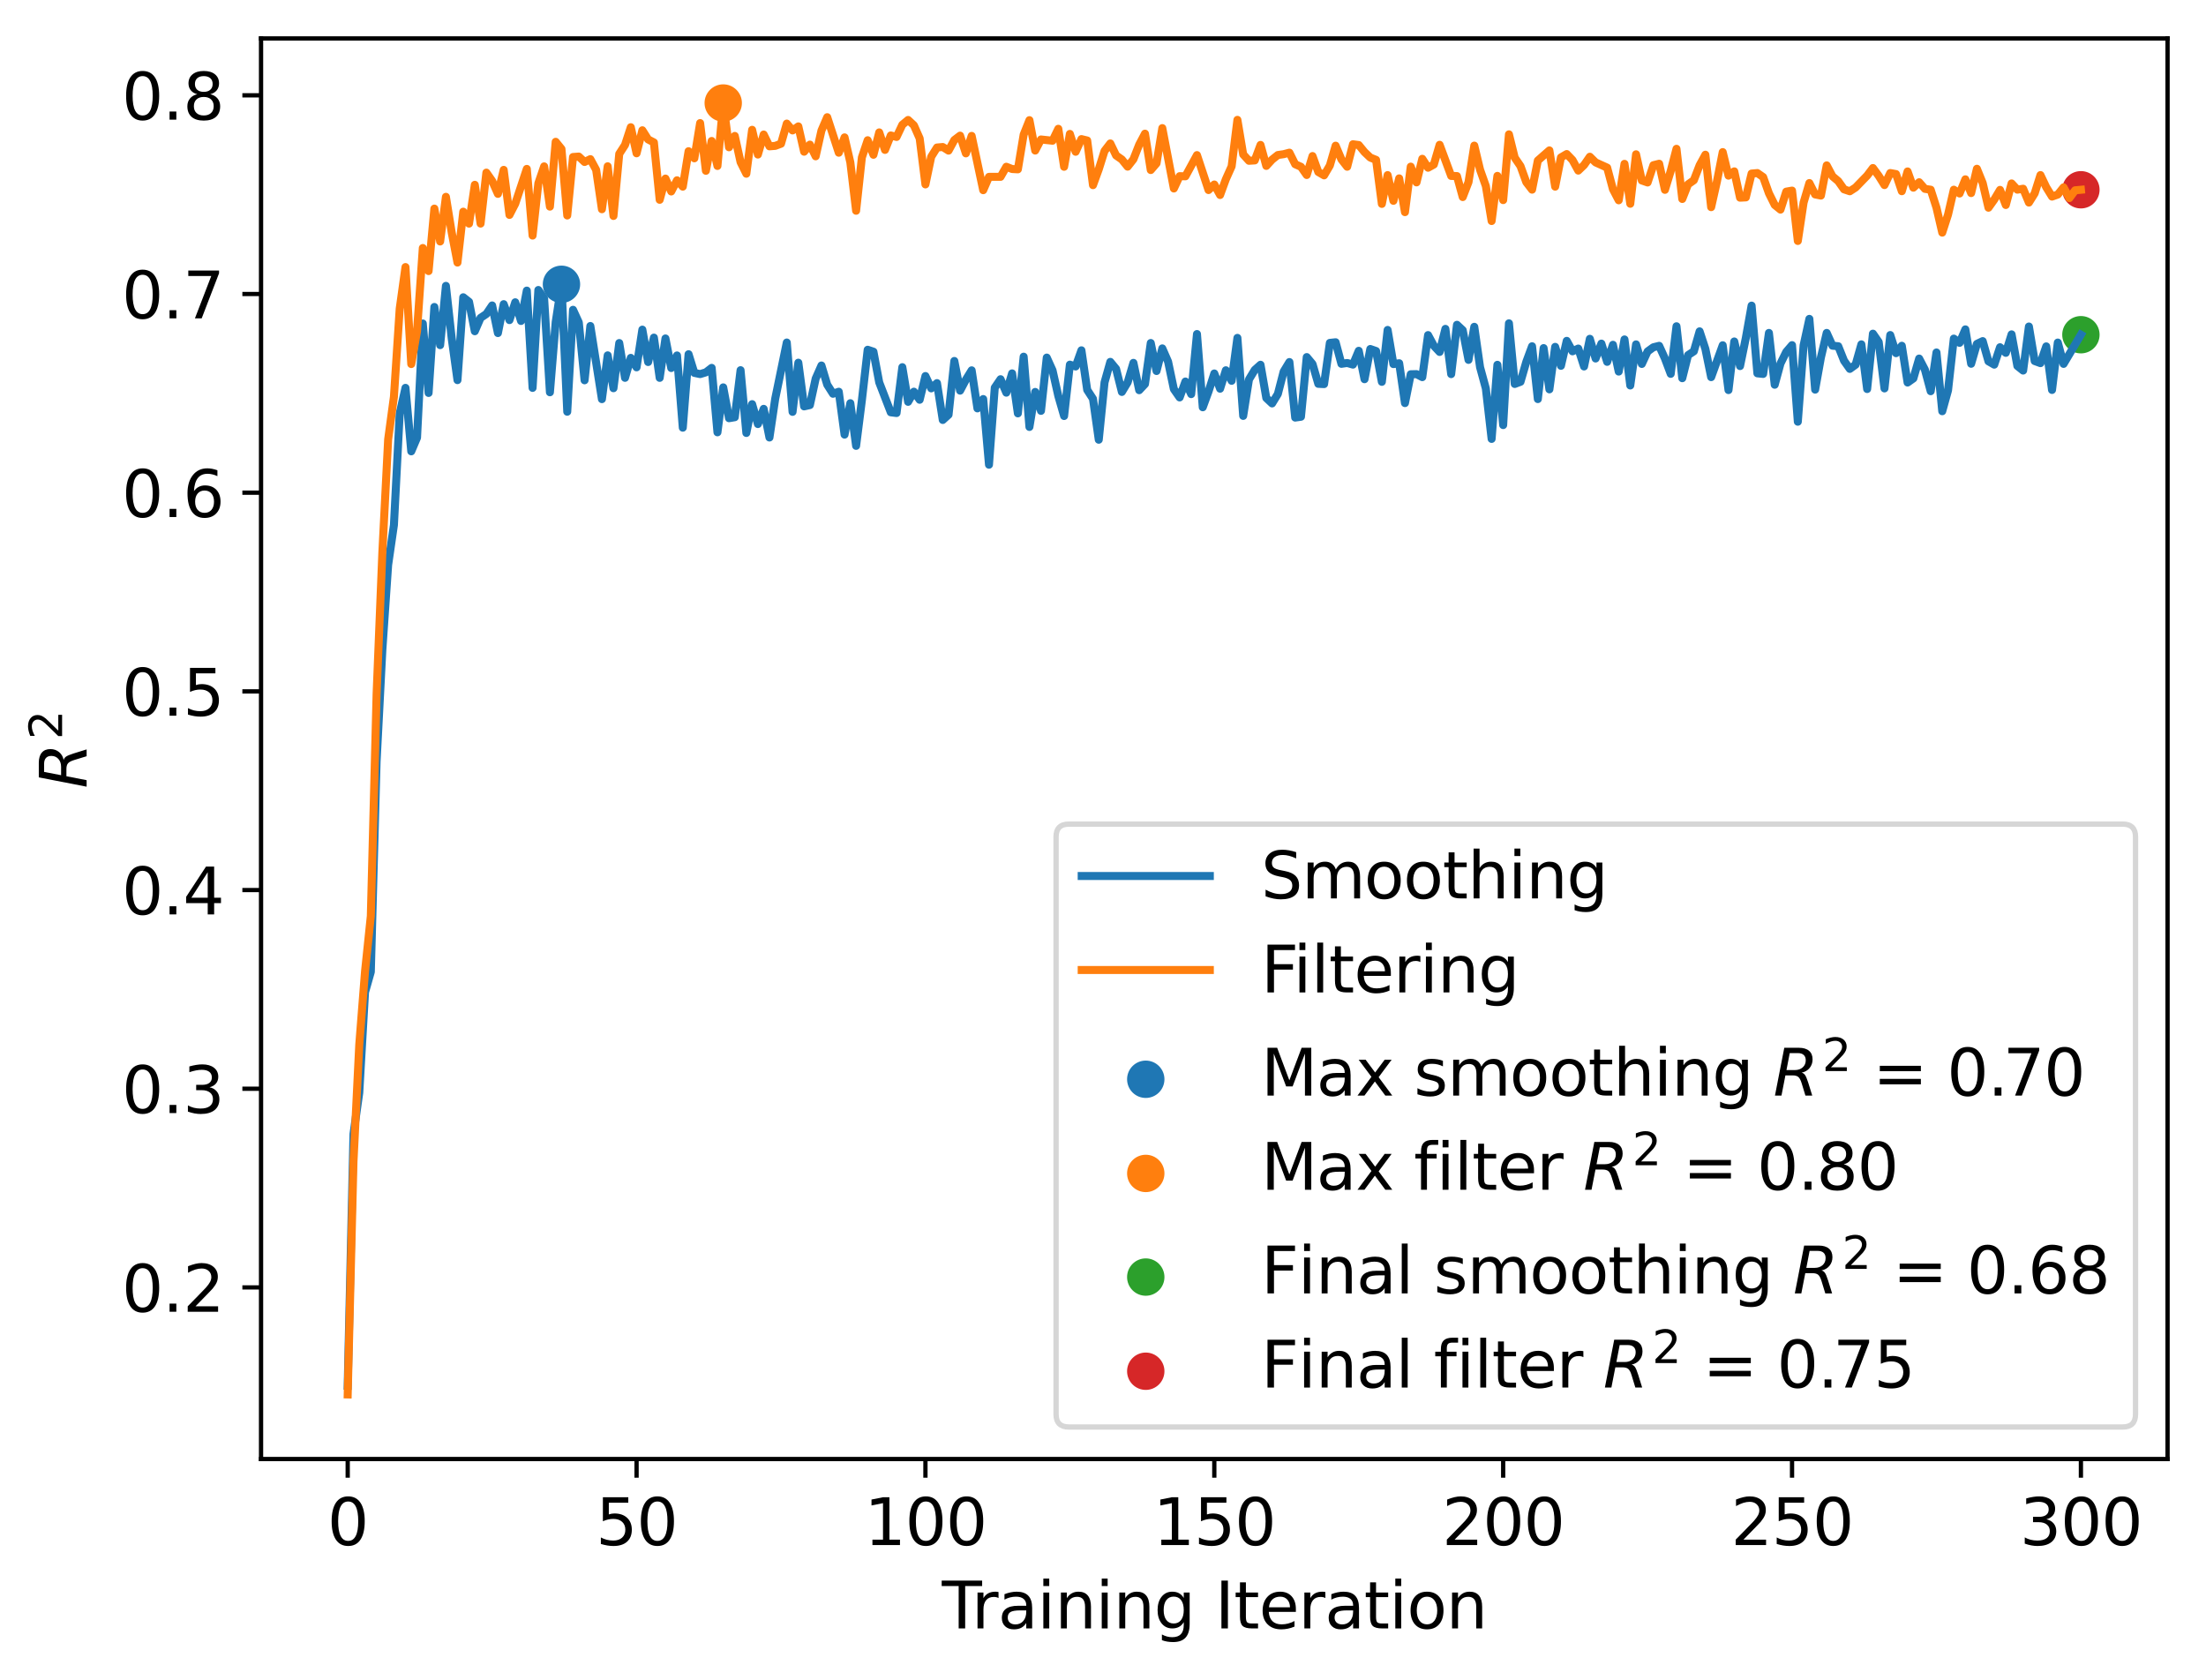 <?xml version="1.0" encoding="utf-8" standalone="no"?>
<!DOCTYPE svg PUBLIC "-//W3C//DTD SVG 1.1//EN"
  "http://www.w3.org/Graphics/SVG/1.1/DTD/svg11.dtd">
<svg xmlns:xlink="http://www.w3.org/1999/xlink" width="413.217pt" height="314.74pt" viewBox="0 0 413.217 314.74" xmlns="http://www.w3.org/2000/svg" version="1.1">
 <defs>
  <style type="text/css">*{stroke-linejoin: round; stroke-linecap: butt}</style>
 </defs>
 <g id="figure_1">
  <g id="patch_1">
   <path d="M 0 314.74 
L 413.217 314.74 
L 413.217 0 
L 0 0 
z
" style="fill: #ffffff"/>
  </g>
  <g id="axes_1">
   <g id="patch_2">
    <path d="M 48.898 273.312 
L 406.017 273.312 
L 406.017 7.2 
L 48.898 7.2 
z
" style="fill: #ffffff"/>
   </g>
   <g id="PathCollection_1">
    <defs>
     <path id="mb98bd3ac71" d="M 0 3 
C 0.796 3 1.559 2.684 2.121 2.121 
C 2.684 1.559 3 0.796 3 0 
C 3 -0.796 2.684 -1.559 2.121 -2.121 
C 1.559 -2.684 0.796 -3 0 -3 
C -0.796 -3 -1.559 -2.684 -2.121 -2.121 
C -2.684 -1.559 -3 -0.796 -3 0 
C -3 0.796 -2.684 1.559 -2.121 2.121 
C -1.559 2.684 -0.796 3 0 3 
z
" style="stroke: #1f77b4"/>
    </defs>
    <g clip-path="url(#pe57e9bd831)">
     <use xlink:href="#mb98bd3ac71" x="105.171" y="53.255" style="fill: #1f77b4; stroke: #1f77b4"/>
    </g>
   </g>
   <g id="PathCollection_2">
    <defs>
     <path id="m142ad29818" d="M 0 3 
C 0.796 3 1.559 2.684 2.121 2.121 
C 2.684 1.559 3 0.796 3 0 
C 3 -0.796 2.684 -1.559 2.121 -2.121 
C 1.559 -2.684 0.796 -3 0 -3 
C -0.796 -3 -1.559 -2.684 -2.121 -2.121 
C -2.684 -1.559 -3 -0.796 -3 0 
C -3 0.796 -2.684 1.559 -2.121 2.121 
C -1.559 2.684 -0.796 3 0 3 
z
" style="stroke: #ff7f0e"/>
    </defs>
    <g clip-path="url(#pe57e9bd831)">
     <use xlink:href="#m142ad29818" x="135.472" y="19.296" style="fill: #ff7f0e; stroke: #ff7f0e"/>
    </g>
   </g>
   <g id="PathCollection_3">
    <defs>
     <path id="m133b0bfd71" d="M 0 3 
C 0.796 3 1.559 2.684 2.121 2.121 
C 2.684 1.559 3 0.796 3 0 
C 3 -0.796 2.684 -1.559 2.121 -2.121 
C 1.559 -2.684 0.796 -3 0 -3 
C -0.796 -3 -1.559 -2.684 -2.121 -2.121 
C -2.684 -1.559 -3 -0.796 -3 0 
C -3 0.796 -2.684 1.559 -2.121 2.121 
C -1.559 2.684 -0.796 3 0 3 
z
" style="stroke: #2ca02c"/>
    </defs>
    <g clip-path="url(#pe57e9bd831)">
     <use xlink:href="#m133b0bfd71" x="389.785" y="62.7" style="fill: #2ca02c; stroke: #2ca02c"/>
    </g>
   </g>
   <g id="PathCollection_4">
    <defs>
     <path id="mcd8a8195b3" d="M 0 3 
C 0.796 3 1.559 2.684 2.121 2.121 
C 2.684 1.559 3 0.796 3 0 
C 3 -0.796 2.684 -1.559 2.121 -2.121 
C 1.559 -2.684 0.796 -3 0 -3 
C -0.796 -3 -1.559 -2.684 -2.121 -2.121 
C -2.684 -1.559 -3 -0.796 -3 0 
C -3 0.796 -2.684 1.559 -2.121 2.121 
C -1.559 2.684 -0.796 3 0 3 
z
" style="stroke: #d62728"/>
    </defs>
    <g clip-path="url(#pe57e9bd831)">
     <use xlink:href="#mcd8a8195b3" x="389.785" y="35.548" style="fill: #d62728; stroke: #d62728"/>
    </g>
   </g>
   <g id="matplotlib.axis_1">
    <g id="xtick_1">
     <g id="line2d_1">
      <defs>
       <path id="m63decc082a" d="M 0 0 
L 0 3.5 
" style="stroke: #000000; stroke-width: 0.8"/>
      </defs>
      <g>
       <use xlink:href="#m63decc082a" x="65.13" y="273.312" style="stroke: #000000; stroke-width: 0.8"/>
      </g>
     </g>
     <g id="text_1">
      <!-- 0 -->
      <g transform="translate(61.313 289.43) scale(0.12 -0.12)">
       <defs>
        <path id="DejaVuSans-30" d="M 2034 4250 
Q 1547 4250 1301 3770 
Q 1056 3291 1056 2328 
Q 1056 1369 1301 889 
Q 1547 409 2034 409 
Q 2525 409 2770 889 
Q 3016 1369 3016 2328 
Q 3016 3291 2770 3770 
Q 2525 4250 2034 4250 
z
M 2034 4750 
Q 2819 4750 3233 4129 
Q 3647 3509 3647 2328 
Q 3647 1150 3233 529 
Q 2819 -91 2034 -91 
Q 1250 -91 836 529 
Q 422 1150 422 2328 
Q 422 3509 836 4129 
Q 1250 4750 2034 4750 
z
" transform="scale(0.016)"/>
       </defs>
       <use xlink:href="#DejaVuSans-30"/>
      </g>
     </g>
    </g>
    <g id="xtick_2">
     <g id="line2d_2">
      <g>
       <use xlink:href="#m63decc082a" x="119.239" y="273.312" style="stroke: #000000; stroke-width: 0.8"/>
      </g>
     </g>
     <g id="text_2">
      <!-- 50 -->
      <g transform="translate(111.604 289.43) scale(0.12 -0.12)">
       <defs>
        <path id="DejaVuSans-35" d="M 691 4666 
L 3169 4666 
L 3169 4134 
L 1269 4134 
L 1269 2991 
Q 1406 3038 1543 3061 
Q 1681 3084 1819 3084 
Q 2600 3084 3056 2656 
Q 3513 2228 3513 1497 
Q 3513 744 3044 326 
Q 2575 -91 1722 -91 
Q 1428 -91 1123 -41 
Q 819 9 494 109 
L 494 744 
Q 775 591 1075 516 
Q 1375 441 1709 441 
Q 2250 441 2565 725 
Q 2881 1009 2881 1497 
Q 2881 1984 2565 2268 
Q 2250 2553 1709 2553 
Q 1456 2553 1204 2497 
Q 953 2441 691 2322 
L 691 4666 
z
" transform="scale(0.016)"/>
       </defs>
       <use xlink:href="#DejaVuSans-35"/>
       <use xlink:href="#DejaVuSans-30" x="63.623"/>
      </g>
     </g>
    </g>
    <g id="xtick_3">
     <g id="line2d_3">
      <g>
       <use xlink:href="#m63decc082a" x="173.348" y="273.312" style="stroke: #000000; stroke-width: 0.8"/>
      </g>
     </g>
     <g id="text_3">
      <!-- 100 -->
      <g transform="translate(161.896 289.43) scale(0.12 -0.12)">
       <defs>
        <path id="DejaVuSans-31" d="M 794 531 
L 1825 531 
L 1825 4091 
L 703 3866 
L 703 4441 
L 1819 4666 
L 2450 4666 
L 2450 531 
L 3481 531 
L 3481 0 
L 794 0 
L 794 531 
z
" transform="scale(0.016)"/>
       </defs>
       <use xlink:href="#DejaVuSans-31"/>
       <use xlink:href="#DejaVuSans-30" x="63.623"/>
       <use xlink:href="#DejaVuSans-30" x="127.246"/>
      </g>
     </g>
    </g>
    <g id="xtick_4">
     <g id="line2d_4">
      <g>
       <use xlink:href="#m63decc082a" x="227.458" y="273.312" style="stroke: #000000; stroke-width: 0.8"/>
      </g>
     </g>
     <g id="text_4">
      <!-- 150 -->
      <g transform="translate(216.005 289.43) scale(0.12 -0.12)">
       <use xlink:href="#DejaVuSans-31"/>
       <use xlink:href="#DejaVuSans-35" x="63.623"/>
       <use xlink:href="#DejaVuSans-30" x="127.246"/>
      </g>
     </g>
    </g>
    <g id="xtick_5">
     <g id="line2d_5">
      <g>
       <use xlink:href="#m63decc082a" x="281.567" y="273.312" style="stroke: #000000; stroke-width: 0.8"/>
      </g>
     </g>
     <g id="text_5">
      <!-- 200 -->
      <g transform="translate(270.114 289.43) scale(0.12 -0.12)">
       <defs>
        <path id="DejaVuSans-32" d="M 1228 531 
L 3431 531 
L 3431 0 
L 469 0 
L 469 531 
Q 828 903 1448 1529 
Q 2069 2156 2228 2338 
Q 2531 2678 2651 2914 
Q 2772 3150 2772 3378 
Q 2772 3750 2511 3984 
Q 2250 4219 1831 4219 
Q 1534 4219 1204 4116 
Q 875 4013 500 3803 
L 500 4441 
Q 881 4594 1212 4672 
Q 1544 4750 1819 4750 
Q 2544 4750 2975 4387 
Q 3406 4025 3406 3419 
Q 3406 3131 3298 2873 
Q 3191 2616 2906 2266 
Q 2828 2175 2409 1742 
Q 1991 1309 1228 531 
z
" transform="scale(0.016)"/>
       </defs>
       <use xlink:href="#DejaVuSans-32"/>
       <use xlink:href="#DejaVuSans-30" x="63.623"/>
       <use xlink:href="#DejaVuSans-30" x="127.246"/>
      </g>
     </g>
    </g>
    <g id="xtick_6">
     <g id="line2d_6">
      <g>
       <use xlink:href="#m63decc082a" x="335.676" y="273.312" style="stroke: #000000; stroke-width: 0.8"/>
      </g>
     </g>
     <g id="text_6">
      <!-- 250 -->
      <g transform="translate(324.223 289.43) scale(0.12 -0.12)">
       <use xlink:href="#DejaVuSans-32"/>
       <use xlink:href="#DejaVuSans-35" x="63.623"/>
       <use xlink:href="#DejaVuSans-30" x="127.246"/>
      </g>
     </g>
    </g>
    <g id="xtick_7">
     <g id="line2d_7">
      <g>
       <use xlink:href="#m63decc082a" x="389.785" y="273.312" style="stroke: #000000; stroke-width: 0.8"/>
      </g>
     </g>
     <g id="text_7">
      <!-- 300 -->
      <g transform="translate(378.332 289.43) scale(0.12 -0.12)">
       <defs>
        <path id="DejaVuSans-33" d="M 2597 2516 
Q 3050 2419 3304 2112 
Q 3559 1806 3559 1356 
Q 3559 666 3084 287 
Q 2609 -91 1734 -91 
Q 1441 -91 1130 -33 
Q 819 25 488 141 
L 488 750 
Q 750 597 1062 519 
Q 1375 441 1716 441 
Q 2309 441 2620 675 
Q 2931 909 2931 1356 
Q 2931 1769 2642 2001 
Q 2353 2234 1838 2234 
L 1294 2234 
L 1294 2753 
L 1863 2753 
Q 2328 2753 2575 2939 
Q 2822 3125 2822 3475 
Q 2822 3834 2567 4026 
Q 2313 4219 1838 4219 
Q 1578 4219 1281 4162 
Q 984 4106 628 3988 
L 628 4550 
Q 988 4650 1302 4700 
Q 1616 4750 1894 4750 
Q 2613 4750 3031 4423 
Q 3450 4097 3450 3541 
Q 3450 3153 3228 2886 
Q 3006 2619 2597 2516 
z
" transform="scale(0.016)"/>
       </defs>
       <use xlink:href="#DejaVuSans-33"/>
       <use xlink:href="#DejaVuSans-30" x="63.623"/>
       <use xlink:href="#DejaVuSans-30" x="127.246"/>
      </g>
     </g>
    </g>
    <g id="text_8">
     <!-- Training Iteration -->
     <g transform="translate(176.429 305.044) scale(0.12 -0.12)">
      <defs>
       <path id="DejaVuSans-54" d="M -19 4666 
L 3928 4666 
L 3928 4134 
L 2272 4134 
L 2272 0 
L 1638 0 
L 1638 4134 
L -19 4134 
L -19 4666 
z
" transform="scale(0.016)"/>
       <path id="DejaVuSans-72" d="M 2631 2963 
Q 2534 3019 2420 3045 
Q 2306 3072 2169 3072 
Q 1681 3072 1420 2755 
Q 1159 2438 1159 1844 
L 1159 0 
L 581 0 
L 581 3500 
L 1159 3500 
L 1159 2956 
Q 1341 3275 1631 3429 
Q 1922 3584 2338 3584 
Q 2397 3584 2469 3576 
Q 2541 3569 2628 3553 
L 2631 2963 
z
" transform="scale(0.016)"/>
       <path id="DejaVuSans-61" d="M 2194 1759 
Q 1497 1759 1228 1600 
Q 959 1441 959 1056 
Q 959 750 1161 570 
Q 1363 391 1709 391 
Q 2188 391 2477 730 
Q 2766 1069 2766 1631 
L 2766 1759 
L 2194 1759 
z
M 3341 1997 
L 3341 0 
L 2766 0 
L 2766 531 
Q 2569 213 2275 61 
Q 1981 -91 1556 -91 
Q 1019 -91 701 211 
Q 384 513 384 1019 
Q 384 1609 779 1909 
Q 1175 2209 1959 2209 
L 2766 2209 
L 2766 2266 
Q 2766 2663 2505 2880 
Q 2244 3097 1772 3097 
Q 1472 3097 1187 3025 
Q 903 2953 641 2809 
L 641 3341 
Q 956 3463 1253 3523 
Q 1550 3584 1831 3584 
Q 2591 3584 2966 3190 
Q 3341 2797 3341 1997 
z
" transform="scale(0.016)"/>
       <path id="DejaVuSans-69" d="M 603 3500 
L 1178 3500 
L 1178 0 
L 603 0 
L 603 3500 
z
M 603 4863 
L 1178 4863 
L 1178 4134 
L 603 4134 
L 603 4863 
z
" transform="scale(0.016)"/>
       <path id="DejaVuSans-6e" d="M 3513 2113 
L 3513 0 
L 2938 0 
L 2938 2094 
Q 2938 2591 2744 2837 
Q 2550 3084 2163 3084 
Q 1697 3084 1428 2787 
Q 1159 2491 1159 1978 
L 1159 0 
L 581 0 
L 581 3500 
L 1159 3500 
L 1159 2956 
Q 1366 3272 1645 3428 
Q 1925 3584 2291 3584 
Q 2894 3584 3203 3211 
Q 3513 2838 3513 2113 
z
" transform="scale(0.016)"/>
       <path id="DejaVuSans-67" d="M 2906 1791 
Q 2906 2416 2648 2759 
Q 2391 3103 1925 3103 
Q 1463 3103 1205 2759 
Q 947 2416 947 1791 
Q 947 1169 1205 825 
Q 1463 481 1925 481 
Q 2391 481 2648 825 
Q 2906 1169 2906 1791 
z
M 3481 434 
Q 3481 -459 3084 -895 
Q 2688 -1331 1869 -1331 
Q 1566 -1331 1297 -1286 
Q 1028 -1241 775 -1147 
L 775 -588 
Q 1028 -725 1275 -790 
Q 1522 -856 1778 -856 
Q 2344 -856 2625 -561 
Q 2906 -266 2906 331 
L 2906 616 
Q 2728 306 2450 153 
Q 2172 0 1784 0 
Q 1141 0 747 490 
Q 353 981 353 1791 
Q 353 2603 747 3093 
Q 1141 3584 1784 3584 
Q 2172 3584 2450 3431 
Q 2728 3278 2906 2969 
L 2906 3500 
L 3481 3500 
L 3481 434 
z
" transform="scale(0.016)"/>
       <path id="DejaVuSans-20" transform="scale(0.016)"/>
       <path id="DejaVuSans-49" d="M 628 4666 
L 1259 4666 
L 1259 0 
L 628 0 
L 628 4666 
z
" transform="scale(0.016)"/>
       <path id="DejaVuSans-74" d="M 1172 4494 
L 1172 3500 
L 2356 3500 
L 2356 3053 
L 1172 3053 
L 1172 1153 
Q 1172 725 1289 603 
Q 1406 481 1766 481 
L 2356 481 
L 2356 0 
L 1766 0 
Q 1100 0 847 248 
Q 594 497 594 1153 
L 594 3053 
L 172 3053 
L 172 3500 
L 594 3500 
L 594 4494 
L 1172 4494 
z
" transform="scale(0.016)"/>
       <path id="DejaVuSans-65" d="M 3597 1894 
L 3597 1613 
L 953 1613 
Q 991 1019 1311 708 
Q 1631 397 2203 397 
Q 2534 397 2845 478 
Q 3156 559 3463 722 
L 3463 178 
Q 3153 47 2828 -22 
Q 2503 -91 2169 -91 
Q 1331 -91 842 396 
Q 353 884 353 1716 
Q 353 2575 817 3079 
Q 1281 3584 2069 3584 
Q 2775 3584 3186 3129 
Q 3597 2675 3597 1894 
z
M 3022 2063 
Q 3016 2534 2758 2815 
Q 2500 3097 2075 3097 
Q 1594 3097 1305 2825 
Q 1016 2553 972 2059 
L 3022 2063 
z
" transform="scale(0.016)"/>
       <path id="DejaVuSans-6f" d="M 1959 3097 
Q 1497 3097 1228 2736 
Q 959 2375 959 1747 
Q 959 1119 1226 758 
Q 1494 397 1959 397 
Q 2419 397 2687 759 
Q 2956 1122 2956 1747 
Q 2956 2369 2687 2733 
Q 2419 3097 1959 3097 
z
M 1959 3584 
Q 2709 3584 3137 3096 
Q 3566 2609 3566 1747 
Q 3566 888 3137 398 
Q 2709 -91 1959 -91 
Q 1206 -91 779 398 
Q 353 888 353 1747 
Q 353 2609 779 3096 
Q 1206 3584 1959 3584 
z
" transform="scale(0.016)"/>
      </defs>
      <use xlink:href="#DejaVuSans-54"/>
      <use xlink:href="#DejaVuSans-72" x="46.334"/>
      <use xlink:href="#DejaVuSans-61" x="87.447"/>
      <use xlink:href="#DejaVuSans-69" x="148.727"/>
      <use xlink:href="#DejaVuSans-6e" x="176.51"/>
      <use xlink:href="#DejaVuSans-69" x="239.889"/>
      <use xlink:href="#DejaVuSans-6e" x="267.672"/>
      <use xlink:href="#DejaVuSans-67" x="331.051"/>
      <use xlink:href="#DejaVuSans-20" x="394.527"/>
      <use xlink:href="#DejaVuSans-49" x="426.314"/>
      <use xlink:href="#DejaVuSans-74" x="455.807"/>
      <use xlink:href="#DejaVuSans-65" x="495.016"/>
      <use xlink:href="#DejaVuSans-72" x="556.539"/>
      <use xlink:href="#DejaVuSans-61" x="597.652"/>
      <use xlink:href="#DejaVuSans-74" x="658.932"/>
      <use xlink:href="#DejaVuSans-69" x="698.141"/>
      <use xlink:href="#DejaVuSans-6f" x="725.924"/>
      <use xlink:href="#DejaVuSans-6e" x="787.105"/>
     </g>
    </g>
   </g>
   <g id="matplotlib.axis_2">
    <g id="ytick_1">
     <g id="line2d_8">
      <defs>
       <path id="m8beb296d18" d="M 0 0 
L -3.5 0 
" style="stroke: #000000; stroke-width: 0.8"/>
      </defs>
      <g>
       <use xlink:href="#m8beb296d18" x="48.898" y="241.164" style="stroke: #000000; stroke-width: 0.8"/>
      </g>
     </g>
     <g id="text_9">
      <!-- 0.2 -->
      <g transform="translate(22.814 245.723) scale(0.12 -0.12)">
       <defs>
        <path id="DejaVuSans-2e" d="M 684 794 
L 1344 794 
L 1344 0 
L 684 0 
L 684 794 
z
" transform="scale(0.016)"/>
       </defs>
       <use xlink:href="#DejaVuSans-30"/>
       <use xlink:href="#DejaVuSans-2e" x="63.623"/>
       <use xlink:href="#DejaVuSans-32" x="95.41"/>
      </g>
     </g>
    </g>
    <g id="ytick_2">
     <g id="line2d_9">
      <g>
       <use xlink:href="#m8beb296d18" x="48.898" y="203.946" style="stroke: #000000; stroke-width: 0.8"/>
      </g>
     </g>
     <g id="text_10">
      <!-- 0.3 -->
      <g transform="translate(22.814 208.505) scale(0.12 -0.12)">
       <use xlink:href="#DejaVuSans-30"/>
       <use xlink:href="#DejaVuSans-2e" x="63.623"/>
       <use xlink:href="#DejaVuSans-33" x="95.41"/>
      </g>
     </g>
    </g>
    <g id="ytick_3">
     <g id="line2d_10">
      <g>
       <use xlink:href="#m8beb296d18" x="48.898" y="166.729" style="stroke: #000000; stroke-width: 0.8"/>
      </g>
     </g>
     <g id="text_11">
      <!-- 0.4 -->
      <g transform="translate(22.814 171.288) scale(0.12 -0.12)">
       <defs>
        <path id="DejaVuSans-34" d="M 2419 4116 
L 825 1625 
L 2419 1625 
L 2419 4116 
z
M 2253 4666 
L 3047 4666 
L 3047 1625 
L 3713 1625 
L 3713 1100 
L 3047 1100 
L 3047 0 
L 2419 0 
L 2419 1100 
L 313 1100 
L 313 1709 
L 2253 4666 
z
" transform="scale(0.016)"/>
       </defs>
       <use xlink:href="#DejaVuSans-30"/>
       <use xlink:href="#DejaVuSans-2e" x="63.623"/>
       <use xlink:href="#DejaVuSans-34" x="95.41"/>
      </g>
     </g>
    </g>
    <g id="ytick_4">
     <g id="line2d_11">
      <g>
       <use xlink:href="#m8beb296d18" x="48.898" y="129.511" style="stroke: #000000; stroke-width: 0.8"/>
      </g>
     </g>
     <g id="text_12">
      <!-- 0.5 -->
      <g transform="translate(22.814 134.07) scale(0.12 -0.12)">
       <use xlink:href="#DejaVuSans-30"/>
       <use xlink:href="#DejaVuSans-2e" x="63.623"/>
       <use xlink:href="#DejaVuSans-35" x="95.41"/>
      </g>
     </g>
    </g>
    <g id="ytick_5">
     <g id="line2d_12">
      <g>
       <use xlink:href="#m8beb296d18" x="48.898" y="92.293" style="stroke: #000000; stroke-width: 0.8"/>
      </g>
     </g>
     <g id="text_13">
      <!-- 0.6 -->
      <g transform="translate(22.814 96.852) scale(0.12 -0.12)">
       <defs>
        <path id="DejaVuSans-36" d="M 2113 2584 
Q 1688 2584 1439 2293 
Q 1191 2003 1191 1497 
Q 1191 994 1439 701 
Q 1688 409 2113 409 
Q 2538 409 2786 701 
Q 3034 994 3034 1497 
Q 3034 2003 2786 2293 
Q 2538 2584 2113 2584 
z
M 3366 4563 
L 3366 3988 
Q 3128 4100 2886 4159 
Q 2644 4219 2406 4219 
Q 1781 4219 1451 3797 
Q 1122 3375 1075 2522 
Q 1259 2794 1537 2939 
Q 1816 3084 2150 3084 
Q 2853 3084 3261 2657 
Q 3669 2231 3669 1497 
Q 3669 778 3244 343 
Q 2819 -91 2113 -91 
Q 1303 -91 875 529 
Q 447 1150 447 2328 
Q 447 3434 972 4092 
Q 1497 4750 2381 4750 
Q 2619 4750 2861 4703 
Q 3103 4656 3366 4563 
z
" transform="scale(0.016)"/>
       </defs>
       <use xlink:href="#DejaVuSans-30"/>
       <use xlink:href="#DejaVuSans-2e" x="63.623"/>
       <use xlink:href="#DejaVuSans-36" x="95.41"/>
      </g>
     </g>
    </g>
    <g id="ytick_6">
     <g id="line2d_13">
      <g>
       <use xlink:href="#m8beb296d18" x="48.898" y="55.075" style="stroke: #000000; stroke-width: 0.8"/>
      </g>
     </g>
     <g id="text_14">
      <!-- 0.7 -->
      <g transform="translate(22.814 59.634) scale(0.12 -0.12)">
       <defs>
        <path id="DejaVuSans-37" d="M 525 4666 
L 3525 4666 
L 3525 4397 
L 1831 0 
L 1172 0 
L 2766 4134 
L 525 4134 
L 525 4666 
z
" transform="scale(0.016)"/>
       </defs>
       <use xlink:href="#DejaVuSans-30"/>
       <use xlink:href="#DejaVuSans-2e" x="63.623"/>
       <use xlink:href="#DejaVuSans-37" x="95.41"/>
      </g>
     </g>
    </g>
    <g id="ytick_7">
     <g id="line2d_14">
      <g>
       <use xlink:href="#m8beb296d18" x="48.898" y="17.857" style="stroke: #000000; stroke-width: 0.8"/>
      </g>
     </g>
     <g id="text_15">
      <!-- 0.8 -->
      <g transform="translate(22.814 22.416) scale(0.12 -0.12)">
       <defs>
        <path id="DejaVuSans-38" d="M 2034 2216 
Q 1584 2216 1326 1975 
Q 1069 1734 1069 1313 
Q 1069 891 1326 650 
Q 1584 409 2034 409 
Q 2484 409 2743 651 
Q 3003 894 3003 1313 
Q 3003 1734 2745 1975 
Q 2488 2216 2034 2216 
z
M 1403 2484 
Q 997 2584 770 2862 
Q 544 3141 544 3541 
Q 544 4100 942 4425 
Q 1341 4750 2034 4750 
Q 2731 4750 3128 4425 
Q 3525 4100 3525 3541 
Q 3525 3141 3298 2862 
Q 3072 2584 2669 2484 
Q 3125 2378 3379 2068 
Q 3634 1759 3634 1313 
Q 3634 634 3220 271 
Q 2806 -91 2034 -91 
Q 1263 -91 848 271 
Q 434 634 434 1313 
Q 434 1759 690 2068 
Q 947 2378 1403 2484 
z
M 1172 3481 
Q 1172 3119 1398 2916 
Q 1625 2713 2034 2713 
Q 2441 2713 2670 2916 
Q 2900 3119 2900 3481 
Q 2900 3844 2670 4047 
Q 2441 4250 2034 4250 
Q 1625 4250 1398 4047 
Q 1172 3844 1172 3481 
z
" transform="scale(0.016)"/>
       </defs>
       <use xlink:href="#DejaVuSans-30"/>
       <use xlink:href="#DejaVuSans-2e" x="63.623"/>
       <use xlink:href="#DejaVuSans-38" x="95.41"/>
      </g>
     </g>
    </g>
    <g id="text_16">
     <!-- $R^2$ -->
     <g transform="translate(16.318 147.696) rotate(-90) scale(0.12 -0.12)">
      <defs>
       <path id="DejaVuSans-Oblique-52" d="M 1613 4147 
L 1294 2491 
L 2106 2491 
Q 2584 2491 2879 2755 
Q 3175 3019 3175 3444 
Q 3175 3784 2976 3965 
Q 2778 4147 2406 4147 
L 1613 4147 
z
M 2772 2241 
Q 2972 2194 3105 2009 
Q 3238 1825 3413 1275 
L 3809 0 
L 3144 0 
L 2778 1197 
Q 2638 1659 2453 1815 
Q 2269 1972 1888 1972 
L 1191 1972 
L 806 0 
L 172 0 
L 1081 4666 
L 2503 4666 
Q 3150 4666 3495 4373 
Q 3841 4081 3841 3531 
Q 3841 3044 3547 2687 
Q 3253 2331 2772 2241 
z
" transform="scale(0.016)"/>
      </defs>
      <use xlink:href="#DejaVuSans-Oblique-52" transform="translate(0 0.766)"/>
      <use xlink:href="#DejaVuSans-32" transform="translate(76.499 39.047) scale(0.7)"/>
     </g>
    </g>
   </g>
   <g id="line2d_15">
    <path d="M 65.13 259.598 
L 66.212 212.427 
L 67.295 204.708 
L 68.377 185.865 
L 69.459 182.06 
L 70.541 142.651 
L 71.623 121.708 
L 72.706 105.816 
L 73.788 98.343 
L 74.87 77.465 
L 75.952 72.655 
L 77.034 84.547 
L 78.116 81.992 
L 79.199 60.597 
L 80.281 73.611 
L 81.363 57.502 
L 82.445 64.653 
L 83.527 53.549 
L 84.609 63.367 
L 85.692 71.206 
L 86.774 55.685 
L 87.856 56.538 
L 88.938 62.048 
L 90.02 59.546 
L 91.103 58.815 
L 92.185 57.218 
L 93.267 62.391 
L 94.349 56.978 
L 95.431 59.963 
L 96.513 56.627 
L 97.596 60.126 
L 98.678 54.437 
L 99.76 72.662 
L 100.842 54.322 
L 101.924 55.919 
L 103.007 73.483 
L 104.089 60.337 
L 105.171 53.255 
L 106.253 77.127 
L 107.335 58.033 
L 108.418 60.399 
L 109.5 71.238 
L 110.582 61.067 
L 112.746 74.769 
L 113.828 66.566 
L 114.911 72.722 
L 115.993 64.258 
L 117.075 70.777 
L 118.157 67.038 
L 119.239 68.81 
L 120.322 61.75 
L 121.404 67.818 
L 122.486 63.243 
L 123.568 70.784 
L 124.65 63.401 
L 125.732 68.94 
L 126.815 66.585 
L 127.897 80.116 
L 128.979 66.352 
L 130.061 69.85 
L 131.143 70.077 
L 132.226 69.749 
L 133.308 68.912 
L 134.39 80.983 
L 135.472 72.563 
L 136.554 78.341 
L 137.636 78.157 
L 138.719 69.345 
L 139.801 81.106 
L 140.883 75.708 
L 141.965 79.435 
L 143.047 76.589 
L 144.13 81.957 
L 145.212 74.676 
L 147.376 64.163 
L 148.458 77.151 
L 149.54 67.941 
L 150.623 76.124 
L 151.705 75.88 
L 152.787 70.92 
L 153.869 68.466 
L 154.951 72.063 
L 156.034 73.762 
L 157.116 73.38 
L 158.198 81.414 
L 159.28 75.529 
L 160.362 83.521 
L 161.444 74.975 
L 162.527 65.518 
L 163.609 65.879 
L 164.691 71.636 
L 166.855 77.235 
L 167.938 77.371 
L 169.02 68.782 
L 170.102 75.272 
L 171.184 73.374 
L 172.266 74.886 
L 173.348 70.442 
L 174.431 72.748 
L 175.513 71.768 
L 176.595 78.671 
L 177.677 77.687 
L 178.759 67.617 
L 179.841 73.176 
L 180.924 71.124 
L 182.006 69.373 
L 183.088 76.502 
L 184.17 74.751 
L 185.252 87.053 
L 186.335 72.621 
L 187.417 71.035 
L 188.499 73.558 
L 189.581 69.945 
L 190.663 77.435 
L 191.745 66.813 
L 192.828 79.978 
L 193.91 73.42 
L 194.992 76.965 
L 196.074 66.985 
L 197.156 69.377 
L 198.239 74.181 
L 199.321 77.929 
L 200.403 68.309 
L 201.485 68.649 
L 202.567 65.621 
L 203.649 73.034 
L 204.732 74.709 
L 205.814 82.372 
L 206.896 71.631 
L 207.978 67.786 
L 209.06 69.101 
L 210.143 73.42 
L 211.225 71.625 
L 212.307 67.973 
L 213.389 73.093 
L 214.471 71.938 
L 215.554 64.254 
L 216.636 69.497 
L 217.718 65.264 
L 218.8 67.742 
L 219.882 72.895 
L 220.964 74.449 
L 222.047 71.471 
L 223.129 73.829 
L 224.211 62.572 
L 225.293 76.292 
L 226.375 73.342 
L 227.458 69.962 
L 228.54 72.814 
L 229.622 69.362 
L 230.704 71.334 
L 231.786 63.294 
L 232.868 77.908 
L 233.951 71.081 
L 235.033 69.294 
L 236.115 68.328 
L 237.197 74.553 
L 238.279 75.57 
L 239.362 73.798 
L 240.444 69.61 
L 241.526 67.82 
L 242.608 78.223 
L 243.69 78.068 
L 244.772 66.889 
L 245.855 68.189 
L 246.937 71.899 
L 248.019 71.952 
L 249.101 64.23 
L 250.183 64.114 
L 251.266 68.152 
L 252.348 67.996 
L 253.43 68.3 
L 254.512 65.713 
L 255.594 71.035 
L 256.676 65.377 
L 257.759 65.753 
L 258.841 71.526 
L 259.923 61.806 
L 261.005 68.206 
L 262.087 68.044 
L 263.17 75.511 
L 264.252 70.108 
L 265.334 70.084 
L 266.416 70.648 
L 267.498 62.768 
L 268.58 64.771 
L 269.663 65.929 
L 270.745 61.607 
L 271.827 70.08 
L 272.909 60.842 
L 273.991 61.854 
L 275.074 67.413 
L 276.156 61.218 
L 277.238 68.79 
L 278.32 72.769 
L 279.402 82.218 
L 280.484 68.337 
L 281.567 79.628 
L 282.649 60.564 
L 283.731 71.927 
L 284.813 71.518 
L 285.895 67.792 
L 286.978 64.863 
L 288.06 74.759 
L 289.142 65.207 
L 290.224 72.935 
L 291.306 64.975 
L 292.388 68.526 
L 293.471 63.849 
L 294.553 65.809 
L 295.635 65.293 
L 296.717 68.648 
L 297.799 63.469 
L 298.882 67.155 
L 299.964 64.365 
L 301.046 67.785 
L 302.128 64.59 
L 303.21 69.606 
L 304.292 63.586 
L 305.375 72.21 
L 306.457 64.509 
L 307.539 68.175 
L 308.621 65.834 
L 309.703 65.048 
L 310.786 64.783 
L 311.868 67.167 
L 312.95 70.034 
L 314.032 61.117 
L 315.114 70.848 
L 316.196 66.528 
L 317.279 65.811 
L 318.361 62.069 
L 319.443 65.36 
L 320.525 70.648 
L 322.69 64.674 
L 323.772 73.071 
L 324.854 63.967 
L 325.936 68.576 
L 327.018 63.314 
L 328.1 57.249 
L 329.183 69.936 
L 330.265 70.047 
L 331.347 62.365 
L 332.429 72.072 
L 333.511 68.102 
L 334.594 65.913 
L 335.676 64.653 
L 336.758 78.999 
L 337.84 64.686 
L 338.922 59.735 
L 340.004 72.987 
L 341.087 66.952 
L 342.169 62.364 
L 343.251 64.759 
L 344.333 64.857 
L 345.415 67.57 
L 346.498 69.103 
L 347.58 68.32 
L 348.662 64.504 
L 349.744 72.876 
L 350.826 62.503 
L 351.908 64.066 
L 352.991 72.759 
L 354.073 62.761 
L 355.155 66.159 
L 356.237 64.772 
L 357.319 71.657 
L 358.401 70.891 
L 359.484 67.167 
L 360.566 69.25 
L 361.648 73.285 
L 362.73 66.027 
L 363.812 77.033 
L 364.895 73.131 
L 365.977 63.429 
L 367.059 64.223 
L 368.141 61.7 
L 369.223 68.143 
L 370.305 64.418 
L 371.388 63.9 
L 372.47 67.681 
L 373.552 68.306 
L 374.634 65.046 
L 375.716 66.096 
L 376.799 62.634 
L 377.881 68.553 
L 378.963 69.416 
L 380.045 61.165 
L 381.127 67.632 
L 382.209 68.026 
L 383.292 64.885 
L 384.374 73.047 
L 385.456 64.169 
L 386.538 68.165 
L 389.785 62.7 
L 389.785 62.7 
" clip-path="url(#pe57e9bd831)" style="fill: none; stroke: #1f77b4; stroke-width: 1.5; stroke-linecap: square"/>
   </g>
   <g id="line2d_16">
    <path d="M 65.13 261.216 
L 66.212 217.624 
L 67.295 195.691 
L 68.377 181.954 
L 69.459 171.614 
L 70.541 130.049 
L 71.623 103.444 
L 72.706 82.306 
L 73.788 74.319 
L 74.87 57.831 
L 75.952 50.028 
L 77.034 68.197 
L 78.116 62.035 
L 79.199 46.458 
L 80.281 50.78 
L 81.363 39.077 
L 82.445 45.235 
L 83.527 36.872 
L 84.609 43.541 
L 85.692 49.184 
L 86.774 39.656 
L 87.856 41.889 
L 88.938 34.619 
L 90.02 41.882 
L 91.103 32.336 
L 92.185 33.884 
L 93.267 36.316 
L 94.349 31.82 
L 95.431 40.259 
L 96.513 38.162 
L 98.678 31.639 
L 99.76 44.129 
L 100.842 34.328 
L 101.924 31.166 
L 103.007 38.708 
L 104.089 26.562 
L 105.171 27.899 
L 106.253 40.364 
L 107.335 29.409 
L 108.418 29.329 
L 109.5 30.343 
L 110.582 29.812 
L 111.664 31.812 
L 112.746 39.193 
L 113.828 31.149 
L 114.911 40.454 
L 115.993 28.825 
L 117.075 27.15 
L 118.157 23.832 
L 119.239 28.716 
L 120.322 24.405 
L 121.404 26.119 
L 122.486 26.678 
L 123.568 37.428 
L 124.65 33.453 
L 125.732 35.865 
L 126.815 33.771 
L 127.897 34.963 
L 128.979 28.324 
L 130.061 29.656 
L 131.143 23.056 
L 132.226 31.994 
L 133.308 26.406 
L 134.39 31.086 
L 135.472 19.296 
L 136.554 27.588 
L 137.636 25.461 
L 138.719 30.37 
L 139.801 32.543 
L 140.883 24.318 
L 141.965 28.951 
L 143.047 25.201 
L 144.13 27.412 
L 145.212 27.325 
L 146.294 26.922 
L 147.376 23.152 
L 148.458 24.434 
L 149.54 23.676 
L 150.623 28.417 
L 151.705 27.089 
L 152.787 29.28 
L 153.869 24.46 
L 154.951 21.952 
L 157.116 28.609 
L 158.198 25.734 
L 159.28 30.415 
L 160.362 39.479 
L 161.444 29.484 
L 162.527 26.269 
L 163.609 28.992 
L 164.691 24.801 
L 165.773 28.081 
L 166.855 25.374 
L 167.938 25.656 
L 169.02 23.368 
L 170.102 22.47 
L 171.184 23.473 
L 172.266 25.928 
L 173.348 34.544 
L 174.431 29.367 
L 175.513 27.632 
L 176.595 27.538 
L 177.677 28.216 
L 178.759 26.232 
L 179.841 25.41 
L 180.924 28.728 
L 182.006 25.456 
L 184.17 35.627 
L 185.252 33.128 
L 187.417 33.127 
L 188.499 31.236 
L 189.581 31.66 
L 190.663 31.721 
L 191.745 25.22 
L 192.828 22.509 
L 193.91 28.202 
L 194.992 26.127 
L 197.156 26.359 
L 198.239 24.124 
L 199.321 31.242 
L 200.403 25.084 
L 201.485 28.428 
L 202.567 26.057 
L 203.649 26.319 
L 204.732 34.685 
L 205.814 31.717 
L 206.896 28.272 
L 207.978 26.868 
L 209.06 29.116 
L 210.143 29.876 
L 211.225 31.216 
L 212.307 29.837 
L 213.389 27.091 
L 214.471 25.039 
L 215.554 31.853 
L 216.636 30.596 
L 217.718 23.997 
L 219.882 35.31 
L 220.964 33.002 
L 222.047 33.026 
L 224.211 29.053 
L 226.375 35.601 
L 227.458 34.562 
L 228.54 36.53 
L 229.622 33.575 
L 230.704 31.156 
L 231.786 22.452 
L 232.868 28.931 
L 233.951 30.118 
L 235.033 30.049 
L 236.115 27.146 
L 237.197 31.078 
L 238.279 29.901 
L 239.362 29.04 
L 240.444 28.883 
L 241.526 28.598 
L 242.608 30.768 
L 243.69 31.243 
L 244.772 32.783 
L 245.855 29.232 
L 246.937 32.218 
L 248.019 32.847 
L 249.101 31.007 
L 250.183 27.289 
L 251.266 29.85 
L 252.348 31.235 
L 253.43 27.021 
L 254.512 27.168 
L 255.594 28.486 
L 256.676 29.515 
L 257.759 29.948 
L 258.841 38.193 
L 259.923 32.8 
L 261.005 37.616 
L 262.087 33.413 
L 263.17 39.742 
L 264.252 31.216 
L 265.334 34.166 
L 266.416 29.747 
L 267.498 31.422 
L 268.58 30.819 
L 269.663 27.124 
L 271.827 32.957 
L 272.909 32.981 
L 273.991 36.914 
L 275.074 34.113 
L 276.156 27.277 
L 277.238 31.792 
L 278.32 34.847 
L 279.402 41.404 
L 280.484 32.946 
L 281.567 37.483 
L 282.649 25.167 
L 283.731 29.533 
L 284.813 31.121 
L 285.895 34.119 
L 286.978 35.527 
L 288.06 30.073 
L 290.224 28.174 
L 291.306 34.963 
L 292.388 29.49 
L 293.471 28.857 
L 294.553 29.981 
L 295.635 31.956 
L 296.717 30.918 
L 297.799 29.36 
L 298.882 30.424 
L 301.046 31.404 
L 302.128 35.444 
L 303.21 37.52 
L 304.292 30.691 
L 305.375 38.169 
L 306.457 28.904 
L 307.539 33.808 
L 308.621 34.183 
L 309.703 30.944 
L 310.786 30.673 
L 311.868 35.562 
L 312.95 32.028 
L 314.032 27.874 
L 315.114 37.272 
L 316.196 34.53 
L 317.279 33.765 
L 318.361 30.958 
L 319.443 28.982 
L 320.525 38.807 
L 321.607 34.007 
L 322.69 28.492 
L 323.772 32.903 
L 324.854 32.101 
L 325.936 37.031 
L 327.018 36.976 
L 328.1 32.512 
L 329.183 32.418 
L 330.265 33.171 
L 331.347 36.207 
L 332.429 38.385 
L 333.511 39.266 
L 334.594 35.898 
L 335.676 35.706 
L 336.758 45.139 
L 337.84 37.94 
L 338.922 34.289 
L 340.004 36.423 
L 341.087 36.637 
L 342.169 30.979 
L 343.251 33.022 
L 344.333 33.935 
L 345.415 35.469 
L 346.498 35.83 
L 347.58 35.128 
L 349.744 32.899 
L 350.826 31.473 
L 351.908 32.937 
L 352.991 34.669 
L 354.073 32.412 
L 355.155 32.609 
L 356.237 35.821 
L 357.319 32.114 
L 358.401 35.159 
L 359.484 34.136 
L 360.566 35.377 
L 361.648 35.536 
L 362.73 38.908 
L 363.812 43.575 
L 364.895 40.211 
L 365.977 35.536 
L 367.059 36.249 
L 368.141 33.589 
L 369.223 36.169 
L 370.305 31.615 
L 371.388 34.288 
L 372.47 38.908 
L 373.552 37.389 
L 374.634 35.571 
L 375.716 38.4 
L 376.799 34.361 
L 377.881 35.532 
L 378.963 35.353 
L 380.045 37.946 
L 381.127 36.214 
L 382.209 32.795 
L 383.292 35.072 
L 384.374 36.825 
L 385.456 36.443 
L 386.538 35.095 
L 387.62 37.105 
L 388.703 35.649 
L 389.785 35.548 
L 389.785 35.548 
" clip-path="url(#pe57e9bd831)" style="fill: none; stroke: #ff7f0e; stroke-width: 1.5; stroke-linecap: square"/>
   </g>
   <g id="patch_3">
    <path d="M 48.898 273.312 
L 48.898 7.2 
" style="fill: none; stroke: #000000; stroke-width: 0.8; stroke-linejoin: miter; stroke-linecap: square"/>
   </g>
   <g id="patch_4">
    <path d="M 406.017 273.312 
L 406.017 7.2 
" style="fill: none; stroke: #000000; stroke-width: 0.8; stroke-linejoin: miter; stroke-linecap: square"/>
   </g>
   <g id="patch_5">
    <path d="M 48.898 273.312 
L 406.017 273.312 
" style="fill: none; stroke: #000000; stroke-width: 0.8; stroke-linejoin: miter; stroke-linecap: square"/>
   </g>
   <g id="patch_6">
    <path d="M 48.898 7.2 
L 406.017 7.2 
" style="fill: none; stroke: #000000; stroke-width: 0.8; stroke-linejoin: miter; stroke-linecap: square"/>
   </g>
   <g id="legend_1">
    <g id="patch_7">
     <path d="M 200.218 267.312 
L 397.618 267.312 
Q 400.017 267.312 400.017 264.912 
L 400.017 156.777 
Q 400.017 154.377 397.618 154.377 
L 200.218 154.377 
Q 197.817 154.377 197.817 156.777 
L 197.817 264.912 
Q 197.817 267.312 200.218 267.312 
z
" style="fill: #ffffff; opacity: 0.8; stroke: #cccccc; stroke-linejoin: miter"/>
    </g>
    <g id="line2d_17">
     <path d="M 202.618 164.095 
L 214.618 164.095 
L 226.618 164.095 
" style="fill: none; stroke: #1f77b4; stroke-width: 1.5; stroke-linecap: square"/>
    </g>
    <g id="text_17">
     <!-- Smoothing -->
     <g transform="translate(236.218 168.295) scale(0.12 -0.12)">
      <defs>
       <path id="DejaVuSans-53" d="M 3425 4513 
L 3425 3897 
Q 3066 4069 2747 4153 
Q 2428 4238 2131 4238 
Q 1616 4238 1336 4038 
Q 1056 3838 1056 3469 
Q 1056 3159 1242 3001 
Q 1428 2844 1947 2747 
L 2328 2669 
Q 3034 2534 3370 2195 
Q 3706 1856 3706 1288 
Q 3706 609 3251 259 
Q 2797 -91 1919 -91 
Q 1588 -91 1214 -16 
Q 841 59 441 206 
L 441 856 
Q 825 641 1194 531 
Q 1563 422 1919 422 
Q 2459 422 2753 634 
Q 3047 847 3047 1241 
Q 3047 1584 2836 1778 
Q 2625 1972 2144 2069 
L 1759 2144 
Q 1053 2284 737 2584 
Q 422 2884 422 3419 
Q 422 4038 858 4394 
Q 1294 4750 2059 4750 
Q 2388 4750 2728 4690 
Q 3069 4631 3425 4513 
z
" transform="scale(0.016)"/>
       <path id="DejaVuSans-6d" d="M 3328 2828 
Q 3544 3216 3844 3400 
Q 4144 3584 4550 3584 
Q 5097 3584 5394 3201 
Q 5691 2819 5691 2113 
L 5691 0 
L 5113 0 
L 5113 2094 
Q 5113 2597 4934 2840 
Q 4756 3084 4391 3084 
Q 3944 3084 3684 2787 
Q 3425 2491 3425 1978 
L 3425 0 
L 2847 0 
L 2847 2094 
Q 2847 2600 2669 2842 
Q 2491 3084 2119 3084 
Q 1678 3084 1418 2786 
Q 1159 2488 1159 1978 
L 1159 0 
L 581 0 
L 581 3500 
L 1159 3500 
L 1159 2956 
Q 1356 3278 1631 3431 
Q 1906 3584 2284 3584 
Q 2666 3584 2933 3390 
Q 3200 3197 3328 2828 
z
" transform="scale(0.016)"/>
       <path id="DejaVuSans-68" d="M 3513 2113 
L 3513 0 
L 2938 0 
L 2938 2094 
Q 2938 2591 2744 2837 
Q 2550 3084 2163 3084 
Q 1697 3084 1428 2787 
Q 1159 2491 1159 1978 
L 1159 0 
L 581 0 
L 581 4863 
L 1159 4863 
L 1159 2956 
Q 1366 3272 1645 3428 
Q 1925 3584 2291 3584 
Q 2894 3584 3203 3211 
Q 3513 2838 3513 2113 
z
" transform="scale(0.016)"/>
      </defs>
      <use xlink:href="#DejaVuSans-53"/>
      <use xlink:href="#DejaVuSans-6d" x="63.477"/>
      <use xlink:href="#DejaVuSans-6f" x="160.889"/>
      <use xlink:href="#DejaVuSans-6f" x="222.07"/>
      <use xlink:href="#DejaVuSans-74" x="283.252"/>
      <use xlink:href="#DejaVuSans-68" x="322.461"/>
      <use xlink:href="#DejaVuSans-69" x="385.84"/>
      <use xlink:href="#DejaVuSans-6e" x="413.623"/>
      <use xlink:href="#DejaVuSans-67" x="477.002"/>
     </g>
    </g>
    <g id="line2d_18">
     <path d="M 202.618 181.709 
L 214.618 181.709 
L 226.618 181.709 
" style="fill: none; stroke: #ff7f0e; stroke-width: 1.5; stroke-linecap: square"/>
    </g>
    <g id="text_18">
     <!-- Filtering -->
     <g transform="translate(236.218 185.909) scale(0.12 -0.12)">
      <defs>
       <path id="DejaVuSans-46" d="M 628 4666 
L 3309 4666 
L 3309 4134 
L 1259 4134 
L 1259 2759 
L 3109 2759 
L 3109 2228 
L 1259 2228 
L 1259 0 
L 628 0 
L 628 4666 
z
" transform="scale(0.016)"/>
       <path id="DejaVuSans-6c" d="M 603 4863 
L 1178 4863 
L 1178 0 
L 603 0 
L 603 4863 
z
" transform="scale(0.016)"/>
      </defs>
      <use xlink:href="#DejaVuSans-46"/>
      <use xlink:href="#DejaVuSans-69" x="50.27"/>
      <use xlink:href="#DejaVuSans-6c" x="78.053"/>
      <use xlink:href="#DejaVuSans-74" x="105.836"/>
      <use xlink:href="#DejaVuSans-65" x="145.045"/>
      <use xlink:href="#DejaVuSans-72" x="206.568"/>
      <use xlink:href="#DejaVuSans-69" x="247.682"/>
      <use xlink:href="#DejaVuSans-6e" x="275.465"/>
      <use xlink:href="#DejaVuSans-67" x="338.844"/>
     </g>
    </g>
    <g id="PathCollection_5">
     <g>
      <use xlink:href="#mb98bd3ac71" x="214.618" y="202.174" style="fill: #1f77b4; stroke: #1f77b4"/>
     </g>
    </g>
    <g id="text_19">
     <!-- Max smoothing $R^2$ = 0.70 -->
     <g transform="translate(236.218 205.325) scale(0.12 -0.12)">
      <defs>
       <path id="DejaVuSans-4d" d="M 628 4666 
L 1569 4666 
L 2759 1491 
L 3956 4666 
L 4897 4666 
L 4897 0 
L 4281 0 
L 4281 4097 
L 3078 897 
L 2444 897 
L 1241 4097 
L 1241 0 
L 628 0 
L 628 4666 
z
" transform="scale(0.016)"/>
       <path id="DejaVuSans-78" d="M 3513 3500 
L 2247 1797 
L 3578 0 
L 2900 0 
L 1881 1375 
L 863 0 
L 184 0 
L 1544 1831 
L 300 3500 
L 978 3500 
L 1906 2253 
L 2834 3500 
L 3513 3500 
z
" transform="scale(0.016)"/>
       <path id="DejaVuSans-73" d="M 2834 3397 
L 2834 2853 
Q 2591 2978 2328 3040 
Q 2066 3103 1784 3103 
Q 1356 3103 1142 2972 
Q 928 2841 928 2578 
Q 928 2378 1081 2264 
Q 1234 2150 1697 2047 
L 1894 2003 
Q 2506 1872 2764 1633 
Q 3022 1394 3022 966 
Q 3022 478 2636 193 
Q 2250 -91 1575 -91 
Q 1294 -91 989 -36 
Q 684 19 347 128 
L 347 722 
Q 666 556 975 473 
Q 1284 391 1588 391 
Q 1994 391 2212 530 
Q 2431 669 2431 922 
Q 2431 1156 2273 1281 
Q 2116 1406 1581 1522 
L 1381 1569 
Q 847 1681 609 1914 
Q 372 2147 372 2553 
Q 372 3047 722 3315 
Q 1072 3584 1716 3584 
Q 2034 3584 2315 3537 
Q 2597 3491 2834 3397 
z
" transform="scale(0.016)"/>
       <path id="DejaVuSans-3d" d="M 678 2906 
L 4684 2906 
L 4684 2381 
L 678 2381 
L 678 2906 
z
M 678 1631 
L 4684 1631 
L 4684 1100 
L 678 1100 
L 678 1631 
z
" transform="scale(0.016)"/>
      </defs>
      <use xlink:href="#DejaVuSans-4d" transform="translate(0 0.766)"/>
      <use xlink:href="#DejaVuSans-61" transform="translate(86.279 0.766)"/>
      <use xlink:href="#DejaVuSans-78" transform="translate(147.559 0.766)"/>
      <use xlink:href="#DejaVuSans-20" transform="translate(206.738 0.766)"/>
      <use xlink:href="#DejaVuSans-73" transform="translate(238.525 0.766)"/>
      <use xlink:href="#DejaVuSans-6d" transform="translate(290.625 0.766)"/>
      <use xlink:href="#DejaVuSans-6f" transform="translate(388.037 0.766)"/>
      <use xlink:href="#DejaVuSans-6f" transform="translate(449.219 0.766)"/>
      <use xlink:href="#DejaVuSans-74" transform="translate(510.4 0.766)"/>
      <use xlink:href="#DejaVuSans-68" transform="translate(549.609 0.766)"/>
      <use xlink:href="#DejaVuSans-69" transform="translate(612.988 0.766)"/>
      <use xlink:href="#DejaVuSans-6e" transform="translate(640.771 0.766)"/>
      <use xlink:href="#DejaVuSans-67" transform="translate(704.15 0.766)"/>
      <use xlink:href="#DejaVuSans-20" transform="translate(767.627 0.766)"/>
      <use xlink:href="#DejaVuSans-Oblique-52" transform="translate(799.414 0.766)"/>
      <use xlink:href="#DejaVuSans-32" transform="translate(875.913 39.047) scale(0.7)"/>
      <use xlink:href="#DejaVuSans-20" transform="translate(923.184 0.766)"/>
      <use xlink:href="#DejaVuSans-3d" transform="translate(954.971 0.766)"/>
      <use xlink:href="#DejaVuSans-20" transform="translate(1038.76 0.766)"/>
      <use xlink:href="#DejaVuSans-30" transform="translate(1070.547 0.766)"/>
      <use xlink:href="#DejaVuSans-2e" transform="translate(1134.17 0.766)"/>
      <use xlink:href="#DejaVuSans-37" transform="translate(1158.207 0.766)"/>
      <use xlink:href="#DejaVuSans-30" transform="translate(1221.83 0.766)"/>
     </g>
    </g>
    <g id="PathCollection_6">
     <g>
      <use xlink:href="#m142ad29818" x="214.618" y="219.813" style="fill: #ff7f0e; stroke: #ff7f0e"/>
     </g>
    </g>
    <g id="text_20">
     <!-- Max filter $R^2$ = 0.80 -->
     <g transform="translate(236.218 222.963) scale(0.12 -0.12)">
      <defs>
       <path id="DejaVuSans-66" d="M 2375 4863 
L 2375 4384 
L 1825 4384 
Q 1516 4384 1395 4259 
Q 1275 4134 1275 3809 
L 1275 3500 
L 2222 3500 
L 2222 3053 
L 1275 3053 
L 1275 0 
L 697 0 
L 697 3053 
L 147 3053 
L 147 3500 
L 697 3500 
L 697 3744 
Q 697 4328 969 4595 
Q 1241 4863 1831 4863 
L 2375 4863 
z
" transform="scale(0.016)"/>
      </defs>
      <use xlink:href="#DejaVuSans-4d" transform="translate(0 0.766)"/>
      <use xlink:href="#DejaVuSans-61" transform="translate(86.279 0.766)"/>
      <use xlink:href="#DejaVuSans-78" transform="translate(147.559 0.766)"/>
      <use xlink:href="#DejaVuSans-20" transform="translate(206.738 0.766)"/>
      <use xlink:href="#DejaVuSans-66" transform="translate(238.525 0.766)"/>
      <use xlink:href="#DejaVuSans-69" transform="translate(273.73 0.766)"/>
      <use xlink:href="#DejaVuSans-6c" transform="translate(301.514 0.766)"/>
      <use xlink:href="#DejaVuSans-74" transform="translate(329.297 0.766)"/>
      <use xlink:href="#DejaVuSans-65" transform="translate(368.506 0.766)"/>
      <use xlink:href="#DejaVuSans-72" transform="translate(430.029 0.766)"/>
      <use xlink:href="#DejaVuSans-20" transform="translate(471.143 0.766)"/>
      <use xlink:href="#DejaVuSans-Oblique-52" transform="translate(502.93 0.766)"/>
      <use xlink:href="#DejaVuSans-32" transform="translate(579.429 39.047) scale(0.7)"/>
      <use xlink:href="#DejaVuSans-20" transform="translate(626.699 0.766)"/>
      <use xlink:href="#DejaVuSans-3d" transform="translate(658.486 0.766)"/>
      <use xlink:href="#DejaVuSans-20" transform="translate(742.276 0.766)"/>
      <use xlink:href="#DejaVuSans-30" transform="translate(774.063 0.766)"/>
      <use xlink:href="#DejaVuSans-2e" transform="translate(837.686 0.766)"/>
      <use xlink:href="#DejaVuSans-38" transform="translate(866.848 0.766)"/>
      <use xlink:href="#DejaVuSans-30" transform="translate(930.471 0.766)"/>
     </g>
    </g>
    <g id="PathCollection_7">
     <g>
      <use xlink:href="#m133b0bfd71" x="214.618" y="239.228" style="fill: #2ca02c; stroke: #2ca02c"/>
     </g>
    </g>
    <g id="text_21">
     <!-- Final smoothing $R^2$ = 0.68 -->
     <g transform="translate(236.218 242.378) scale(0.12 -0.12)">
      <use xlink:href="#DejaVuSans-46" transform="translate(0 0.766)"/>
      <use xlink:href="#DejaVuSans-69" transform="translate(57.52 0.766)"/>
      <use xlink:href="#DejaVuSans-6e" transform="translate(85.303 0.766)"/>
      <use xlink:href="#DejaVuSans-61" transform="translate(148.682 0.766)"/>
      <use xlink:href="#DejaVuSans-6c" transform="translate(209.961 0.766)"/>
      <use xlink:href="#DejaVuSans-20" transform="translate(237.744 0.766)"/>
      <use xlink:href="#DejaVuSans-73" transform="translate(269.531 0.766)"/>
      <use xlink:href="#DejaVuSans-6d" transform="translate(321.631 0.766)"/>
      <use xlink:href="#DejaVuSans-6f" transform="translate(419.043 0.766)"/>
      <use xlink:href="#DejaVuSans-6f" transform="translate(480.225 0.766)"/>
      <use xlink:href="#DejaVuSans-74" transform="translate(541.406 0.766)"/>
      <use xlink:href="#DejaVuSans-68" transform="translate(580.615 0.766)"/>
      <use xlink:href="#DejaVuSans-69" transform="translate(643.994 0.766)"/>
      <use xlink:href="#DejaVuSans-6e" transform="translate(671.777 0.766)"/>
      <use xlink:href="#DejaVuSans-67" transform="translate(735.156 0.766)"/>
      <use xlink:href="#DejaVuSans-20" transform="translate(798.633 0.766)"/>
      <use xlink:href="#DejaVuSans-Oblique-52" transform="translate(830.42 0.766)"/>
      <use xlink:href="#DejaVuSans-32" transform="translate(906.919 39.047) scale(0.7)"/>
      <use xlink:href="#DejaVuSans-20" transform="translate(954.19 0.766)"/>
      <use xlink:href="#DejaVuSans-3d" transform="translate(985.977 0.766)"/>
      <use xlink:href="#DejaVuSans-20" transform="translate(1069.766 0.766)"/>
      <use xlink:href="#DejaVuSans-30" transform="translate(1101.553 0.766)"/>
      <use xlink:href="#DejaVuSans-2e" transform="translate(1165.176 0.766)"/>
      <use xlink:href="#DejaVuSans-36" transform="translate(1196.963 0.766)"/>
      <use xlink:href="#DejaVuSans-38" transform="translate(1260.586 0.766)"/>
     </g>
    </g>
    <g id="PathCollection_8">
     <g>
      <use xlink:href="#mcd8a8195b3" x="214.618" y="256.866" style="fill: #d62728; stroke: #d62728"/>
     </g>
    </g>
    <g id="text_22">
     <!-- Final filter $R^2$ = 0.75 -->
     <g transform="translate(236.218 260.016) scale(0.12 -0.12)">
      <use xlink:href="#DejaVuSans-46" transform="translate(0 0.766)"/>
      <use xlink:href="#DejaVuSans-69" transform="translate(57.52 0.766)"/>
      <use xlink:href="#DejaVuSans-6e" transform="translate(85.303 0.766)"/>
      <use xlink:href="#DejaVuSans-61" transform="translate(148.682 0.766)"/>
      <use xlink:href="#DejaVuSans-6c" transform="translate(209.961 0.766)"/>
      <use xlink:href="#DejaVuSans-20" transform="translate(237.744 0.766)"/>
      <use xlink:href="#DejaVuSans-66" transform="translate(269.531 0.766)"/>
      <use xlink:href="#DejaVuSans-69" transform="translate(304.736 0.766)"/>
      <use xlink:href="#DejaVuSans-6c" transform="translate(332.52 0.766)"/>
      <use xlink:href="#DejaVuSans-74" transform="translate(360.303 0.766)"/>
      <use xlink:href="#DejaVuSans-65" transform="translate(399.512 0.766)"/>
      <use xlink:href="#DejaVuSans-72" transform="translate(461.035 0.766)"/>
      <use xlink:href="#DejaVuSans-20" transform="translate(502.148 0.766)"/>
      <use xlink:href="#DejaVuSans-Oblique-52" transform="translate(533.936 0.766)"/>
      <use xlink:href="#DejaVuSans-32" transform="translate(610.435 39.047) scale(0.7)"/>
      <use xlink:href="#DejaVuSans-20" transform="translate(657.705 0.766)"/>
      <use xlink:href="#DejaVuSans-3d" transform="translate(689.492 0.766)"/>
      <use xlink:href="#DejaVuSans-20" transform="translate(773.281 0.766)"/>
      <use xlink:href="#DejaVuSans-30" transform="translate(805.069 0.766)"/>
      <use xlink:href="#DejaVuSans-2e" transform="translate(868.692 0.766)"/>
      <use xlink:href="#DejaVuSans-37" transform="translate(892.729 0.766)"/>
      <use xlink:href="#DejaVuSans-35" transform="translate(956.352 0.766)"/>
     </g>
    </g>
   </g>
  </g>
 </g>
 <defs>
  <clipPath id="pe57e9bd831">
   <rect x="48.898" y="7.2" width="357.12" height="266.112"/>
  </clipPath>
 </defs>
</svg>
